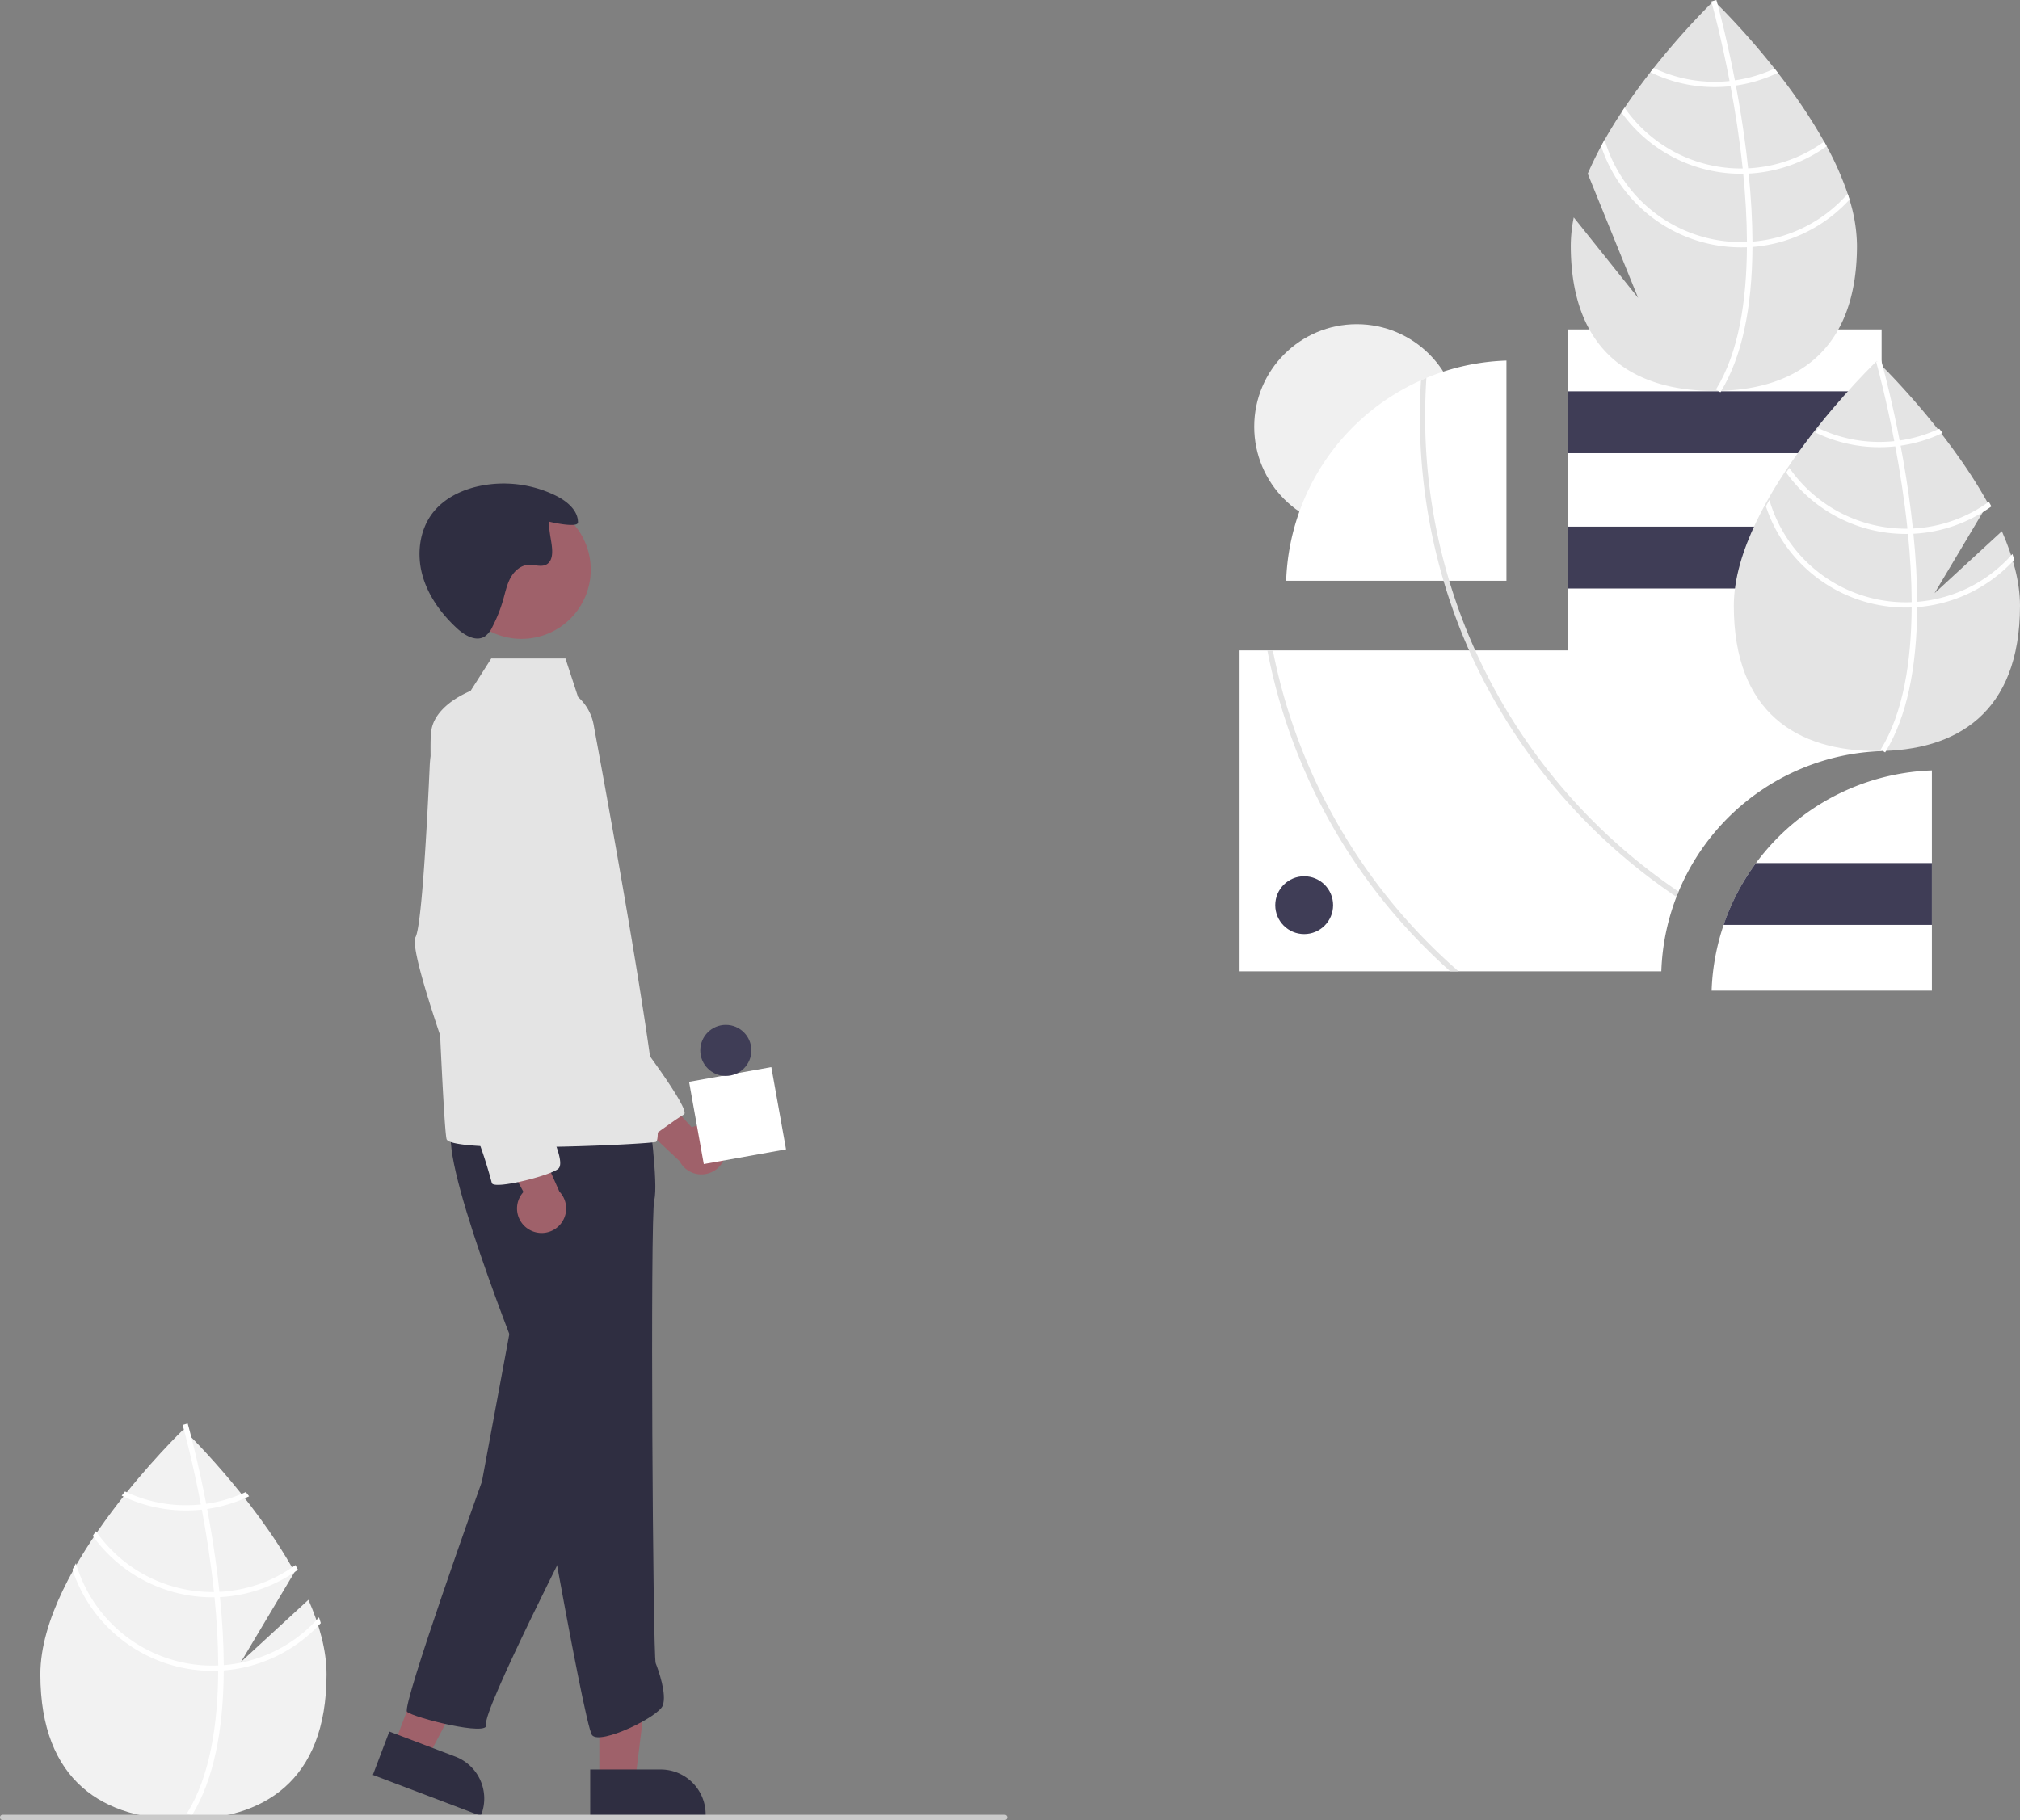 <svg data-name="Layer 1" xmlns="http://www.w3.org/2000/svg" width="768.183" height="692.308" viewBox="0 0 768.183 692.308" xmlns:xlink="http://www.w3.org/1999/xlink"><rect x="0" y="0" width="768.183" height="692.308" fill="#808080" stroke="none"/><path d="M333.2,712.37,307.587,735.95l20.355-34.155c-16.037-29.082-42.266-54.216-42.266-54.216s-54.415,52.134-54.415,93.115,24.362,55.29,54.415,55.29c30.052,0,54.415-14.309,54.415-55.29C340.091,731.573,337.392,721.899,333.2,712.37Z" transform="translate(-215.909 -103.846)" fill="#f2f2f2"/><path d="M301,737.227v2.02c-.12,23.48-4.08,41.8-11.85,54.7-.11.19-.23.37-.34.56l-.87-.53-.83-.52c8.62-13.93,11.67-33.62,11.78-54.1.01-.66.02-1.33.01-2-.03-8.67-.56-17.44-1.41-25.96-.06-.66-.13-1.33-.2-2-1.18-11.24-2.88-21.98-4.62-31.31-.12-.66-.25-1.32-.38-1.97-3.01-15.78-6.08-27.21-6.78-29.74-.08-.31-.13-.48-.14-.52l.95-.27.01-.01.96-.27c.01.04.18.61.46,1.67,1.07,3.96,3.85,14.71,6.58,28.89.12.64.25,1.3.37,1.96,1.42,7.57,2.81,16.03,3.91,24.91q.42,3.345.75,6.6c.08.67.15,1.34.21,2Q300.95,725.152,301,737.227Z" transform="translate(-215.909 -103.846)" fill="#fff"/><path d="M294.33,675.867c-.67.09-1.35.18-2.04.25a55.167,55.167,0,0,1-5.64.29,53.664,53.664,0,0,1-23.2-5.24c-.42.53-.84,1.06-1.27,1.6a55.651,55.651,0,0,0,24.47,5.64,57.08,57.08,0,0,0,6.02-.32c.68-.07,1.36-.16,2.03-.26a55.182,55.182,0,0,0,15.95-4.83q-.645-.825-1.26-1.62A53.48,53.48,0,0,1,294.33,675.867Z" transform="translate(-215.909 -103.846)" fill="#fff"/><path d="M299.36,709.337q-1.035.06-2.07.06c-.21.01-.43.01-.64.01a53.948,53.948,0,0,1-44.28-23.13c-.4.59-.8,1.18-1.19,1.78a55.952,55.952,0,0,0,45.47,23.35c.28,0,.56,0,.84-.01.7-.01,1.39-.03,2.08-.06a55.656,55.656,0,0,0,29.65-10.4c-.32-.59-.64-1.18-.97-1.77A53.578,53.578,0,0,1,299.36,709.337Z" transform="translate(-215.909 -103.846)" fill="#fff"/><path d="M301,737.227c-.7.06-1.4.1-2.1.13-.75.03-1.5.05-2.25.05a54.094,54.094,0,0,1-51.86-38.92c-.45.81-.9,1.61-1.33,2.42a56.075,56.075,0,0,0,53.19,38.5c.75,0,1.5-.01,2.24-.05.71-.02,1.41-.06,2.11-.11a55.911,55.911,0,0,0,36.9-18.01c-.21-.74-.45-1.47-.69-2.21A53.92,53.92,0,0,1,301,737.227Z" transform="translate(-215.909 -103.846)" fill="#fff"/><circle cx="515.965" cy="162.308" r="39" fill="#f0f0f0"/><path d="M931.463,229.154v160.4a86.778,86.778,0,0,0-77.21,53.44q-.42,1.005-.81,2.01a86.426,86.426,0,0,0-5.75,28.31H687.303v-122.08h125.02v-122.08Z" transform="translate(-215.909 -103.846)" fill="#ffffff"/><path d="M950.582,396.902v83.764H866.817a86.748,86.748,0,0,1,83.764-83.764Z" transform="translate(-215.909 -103.846)" fill="#ffffff"/><path d="M788.793,240.994v83.76h-83.77a86.747,86.747,0,0,1,51.27-76.26c.68-.31,1.37-.61,2.06-.9A86.406,86.406,0,0,1,788.793,240.994Z" transform="translate(-215.909 -103.846)" fill="#ffffff"/><rect x="596.414" y="148.841" width="119.138" height="23.533" fill="#3f3d56"/><rect x="596.414" y="200.32" width="119.138" height="23.533" fill="#3f3d56"/><path d="M950.582,432.129v23.533h-79.219A86.554,86.554,0,0,1,883.688,432.129Z" transform="translate(-215.909 -103.846)" fill="#3f3d56"/><path d="M699.953,351.234h-2.08a218.359,218.359,0,0,0,60.44,113.48q4.44,4.44,9.1,8.6h3.16A218.042,218.042,0,0,1,699.953,351.234Z" transform="translate(-215.909 -103.846)" fill="#e4e4e4"/><path d="M776.913,351.234a216.647,216.647,0,0,1-19.04-89.08q0-7.335.48-14.56c-.69.29-1.38.59-2.06.9q-.42,6.795-.42,13.66a220.597,220.597,0,0,0,8.99,62.6,213.969,213.969,0,0,0,9.73,26.48,222.191,222.191,0,0,0,78.85,93.77q.39-1.005.81-2.01A219.354,219.354,0,0,1,776.913,351.234Z" transform="translate(-215.909 -103.846)" fill="#e4e4e4"/><circle cx="495.965" cy="344.308" r="11" fill="#3f3d56"/><path d="M922.09,197.236c0,39.69-22.85,54.36-51.59,55.25-.4.01-.8.02-1.21.03-.53.01-1.07.01-1.61.01-30.06,0-54.42-14.31-54.42-55.29a54.879,54.879,0,0,1,1.13-10.69l24.48,30.61-19.16-47.23c1.51-3.52,3.23-7.02,5.1-10.48.43-.81.88-1.61,1.33-2.42,2.01-3.55,4.16-7.04,6.39-10.43.39-.6.79-1.19,1.19-1.78,3.2-4.77,6.54-9.31,9.81-13.51.43-.54.85-1.07,1.27-1.6a287.297,287.297,0,0,1,22.06-24.79c.49-.48.77-.75.81-.79l.01-.01s.51.48,1.42,1.4a290.078,290.078,0,0,1,21.64,24.4q.615.795,1.26,1.62a209.113,209.113,0,0,1,17.6,26.17c.33.59.65,1.18.97,1.77a114.843,114.843,0,0,1,7.99,18.09c.24.74.48,1.47.69,2.21A60.416,60.416,0,0,1,922.09,197.236Z" transform="translate(-215.909 -103.846)" fill="#e4e4e4"/><path d="M882.35,195.766v2.02c-.12,23.48-4.08,41.8-11.85,54.7-.11.19-.23.37-.34.56l-.87-.53-.83-.52c8.62-13.93,11.67-33.62,11.78-54.1.01-.66.02-1.33.01-2-.03-8.67-.56-17.44-1.41-25.96-.06-.66-.13-1.33-.2-2-1.18-11.24-2.88-21.98-4.62-31.31-.12-.66-.25-1.32-.38-1.97-3.01-15.78-6.08-27.21-6.78-29.74-.08-.31-.13-.48-.14-.52l.95-.27.01-.01.96-.27c.01.04.18.61.46,1.67,1.07,3.96,3.85,14.71,6.58,28.89.12.64.25,1.3.37,1.96,1.42,7.57,2.81,16.03,3.91,24.91q.42,3.345.75,6.6c.08.67.15,1.34.21,2Q882.3,183.691,882.35,195.766Z" transform="translate(-215.909 -103.846)" fill="#fff"/><path d="M977.2,305.91,951.587,329.49l20.355-34.155c-16.037-29.082-42.266-54.216-42.266-54.216s-54.415,52.134-54.415,93.115,24.362,55.29,54.415,55.29c30.052,0,54.415-14.309,54.415-55.29C984.091,325.112,981.392,315.438,977.2,305.91Z" transform="translate(-215.909 -103.846)" fill="#e4e4e4"/><path d="M491.691,539.032a9.276,9.276,0,0,0-12.711-6.383l-22.283-24.293L452.533,524.972l21.799,20.521a9.326,9.326,0,0,0,17.359-6.462Z" transform="translate(-215.909 -103.846)" fill="#9f616a"/><polygon points="227.922 677.523 241.537 677.522 248.015 625.005 227.92 625.006 227.922 677.523" fill="#9f616a"/><path d="M440.358,776.924l26.814-.001h.001A17.089,17.089,0,0,1,484.26,794.01v.555l-43.902.002Z" transform="translate(-215.909 -103.846)" fill="#2f2e41"/><polygon points="149.733 664.035 162.462 668.867 187.155 622.067 168.368 614.937 149.733 664.035" fill="#9f616a"/><path d="M363.972,762.493l25.069,9.515.001 0a17.089,17.089,0,0,1,9.911,22.039l-.197.519-41.045-15.579Z" transform="translate(-215.909 -103.846)" fill="#2f2e41"/><path d="M410.461,606.686l-11.283,60.713s-30.625,85.428-28.476,87.577,31.7,9.671,30.088,4.836,35.461-77.369,35.461-77.369Z" transform="translate(-215.909 -103.846)" fill="#2f2e41"/><path d="M456.216,496.356s22.777,29.774,19.792,31.398-14.547,10.236-14.547,10.236l-11.764-32.284Z" transform="translate(-215.909 -103.846)" fill="#e4e4e4"/><path d="M462.577,526.408s3.761,27.939,2.149,33.849-.537,173.543.537,176.229,4.298,11.82,2.686,16.118-23.64,15.044-26.864,11.283-26.864-140.768-26.864-140.768-33.312-82.742-25.79-90.801S462.577,526.408,462.577,526.408Z" transform="translate(-215.909 -103.846)" fill="#2f2e41"/><circle cx="414.242" cy="320.525" r="26.327" transform="translate(-271.384 -15.051) rotate(-11.472)" fill="#9f616a"/><path d="M435.713,302.551c.014-4.61-4.207-8.061-8.333-10.118a44.975,44.975,0,0,0-28.994-3.744c-6.898,1.439-13.653,4.712-17.955,10.293-5.017,6.509-6.078,15.53-3.935,23.465s7.185,14.849,13.226,20.421c2.899,2.675,7.192,5.181,10.531,3.081a9.023,9.023,0,0,0,2.916-3.687,55.694,55.694,0,0,0,4.151-10.495c.784-2.778,1.367-5.656,2.764-8.181s3.826-4.704,6.706-4.886c2.379-.15,4.98,1.018,7.033-.195,2.283-1.35,2.239-4.611,1.909-7.243-.363-2.885-1.182-6.145-.938-8.991C425.749,302.556,435.719,304.757,435.713,302.551Z" transform="translate(-215.909 -103.846)" fill="#2f2e41"/><rect x="480.536" y="512.704" width="31.792" height="31.792" transform="matrix(0.984, -0.176, 0.176, 0.984, -301.038, -8.431)" fill="#ffffff"/><circle cx="276.025" cy="399.542" r="9.714" fill="#3f3d56"/><path d="M441.75,380.022a18.664,18.664,0,0,0-6.005-11.04L430.944,354.307H402.735l-7.861,12.335c-8.505,3.662-14.802,9.467-15.039,16.311-1.3,4.545,4.298,148.828,5.91,154.2.473,1.564,6.904,2.402,15.936,2.772,8.285.338,18.756.29,28.809.059,16.645-.387,32.162-1.279,34.773-1.757C471.174,537.154,442.336,383.412,441.75,380.022Z" transform="translate(-215.909 -103.846)" fill="#e4e4e4"/><path d="M416.81,571.352a9.276,9.276,0,0,1-1.826-14.106l-15.569-29.056,17.059,1.558L428.643,557.101a9.326,9.326,0,0,1-11.833,14.251Z" transform="translate(-215.909 -103.846)" fill="#9f616a"/><path d="M597.909,796.154h-381a1,1,0,0,1,0-2h381a1,1,0,0,1,0,2Z" transform="translate(-215.909 -103.846)" fill="#cacaca"/><path d="M414.222,364.149s24.715,10.208,15.581,35.998-19.342,56.415-19.342,56.415,12.895,69.31,12.895,71.996,8.059,17.193,4.836,19.879-24.715,8.059-25.252,5.373a181.708,181.708,0,0,0-5.91-18.268c-1.075-2.149-26.327-69.31-23.103-75.22,2.372-4.349,4.454-44.195,5.388-64.939a34.107,34.107,0,0,1,17.781-28.715C402.103,364.013,407.936,362.577,414.222,364.149Z" transform="translate(-215.909 -103.846)" fill="#e4e4e4"/><path d="M875.68,134.406c-.67.09-1.35.18-2.04.25a55.167,55.167,0,0,1-5.64.29,53.664,53.664,0,0,1-23.2-5.24c-.42.53-.84,1.06-1.27,1.6a55.651,55.651,0,0,0,24.47,5.64,57.08,57.08,0,0,0,6.02-.32c.68-.07,1.36-.16,2.03-.26a55.182,55.182,0,0,0,15.95-4.83q-.645-.825-1.26-1.62A53.48,53.48,0,0,1,875.68,134.406Z" transform="translate(-215.909 -103.846)" fill="#fff"/><path d="M880.71,167.876q-1.035.06-2.07.06c-.21.01-.43.01-.64.01a53.948,53.948,0,0,1-44.28-23.13c-.4.59-.8,1.18-1.19,1.78a55.952,55.952,0,0,0,45.47,23.35c.28,0,.56,0,.84-.01.7-.01,1.39-.03,2.08-.06a55.656,55.656,0,0,0,29.65-10.4c-.32-.59-.64-1.18-.97-1.77A53.578,53.578,0,0,1,880.71,167.876Z" transform="translate(-215.909 -103.846)" fill="#fff"/><path d="M882.35,195.766c-.7.06-1.4.1-2.1.13-.75.03-1.5.05-2.25.05a54.094,54.094,0,0,1-51.86-38.92c-.45.81-.9,1.61-1.33,2.42a56.075,56.075,0,0,0,53.19,38.5c.75,0,1.5-.01,2.24-.05.71-.02,1.41-.06,2.11-.11a55.911,55.911,0,0,0,36.9-18.01c-.21-.74-.45-1.47-.69-2.21A53.92,53.92,0,0,1,882.35,195.766Z" transform="translate(-215.909 -103.846)" fill="#fff"/><path d="M945,332.766v2.02c-.12,23.48-4.08,41.8-11.85,54.7-.11.19-.23.37-.34.56l-.87-.53-.83-.52c8.62-13.93,11.67-33.62,11.78-54.1.01-.66.02-1.33.01-2-.03-8.67-.56-17.44-1.41-25.96-.06-.66-.13-1.33-.2-2-1.18-11.24-2.88-21.98-4.62-31.31-.12-.66-.25-1.32-.38-1.97-3.01-15.78-6.08-27.21-6.78-29.74-.08-.31-.13-.48-.14-.52l.95-.27.01-.01.96-.27c.01.04.18.61.46,1.67,1.07,3.96,3.85,14.71,6.58,28.89.12.64.25,1.3.37,1.96,1.42,7.57,2.81,16.03,3.91,24.91q.42,3.345.75,6.6c.08.67.15,1.34.21,2Q944.95,320.691,945,332.766Z" transform="translate(-215.909 -103.846)" fill="#fff"/><path d="M938.33,271.406c-.67.09-1.35.18-2.04.25a55.167,55.167,0,0,1-5.64.29,53.664,53.664,0,0,1-23.2-5.24c-.42.53-.84,1.06-1.27,1.6a55.651,55.651,0,0,0,24.47,5.64,57.08,57.08,0,0,0,6.02-.32c.68-.07,1.36-.16,2.03-.26a55.182,55.182,0,0,0,15.95-4.83q-.645-.825-1.26-1.62A53.48,53.48,0,0,1,938.33,271.406Z" transform="translate(-215.909 -103.846)" fill="#fff"/><path d="M943.36,304.876q-1.035.06-2.07.06c-.21.01-.43.01-.64.01a53.948,53.948,0,0,1-44.28-23.13c-.4.59-.8,1.18-1.19,1.78a55.952,55.952,0,0,0,45.47,23.35c.28,0,.56,0,.84-.01.7-.01,1.39-.03,2.08-.06a55.656,55.656,0,0,0,29.65-10.4c-.32-.59-.64-1.18-.97-1.77A53.578,53.578,0,0,1,943.36,304.876Z" transform="translate(-215.909 -103.846)" fill="#fff"/><path d="M945,332.766c-.7.06-1.4.1-2.1.13-.75.03-1.5.05-2.25.05a54.094,54.094,0,0,1-51.86-38.92c-.45.81-.9,1.61-1.33,2.42a56.075,56.075,0,0,0,53.19,38.5c.75,0,1.5-.01,2.24-.05.71-.02,1.41-.06,2.11-.11a55.911,55.911,0,0,0,36.9-18.01c-.21-.74-.45-1.47-.69-2.21A53.92,53.92,0,0,1,945,332.766Z" transform="translate(-215.909 -103.846)" fill="#fff"/></svg>